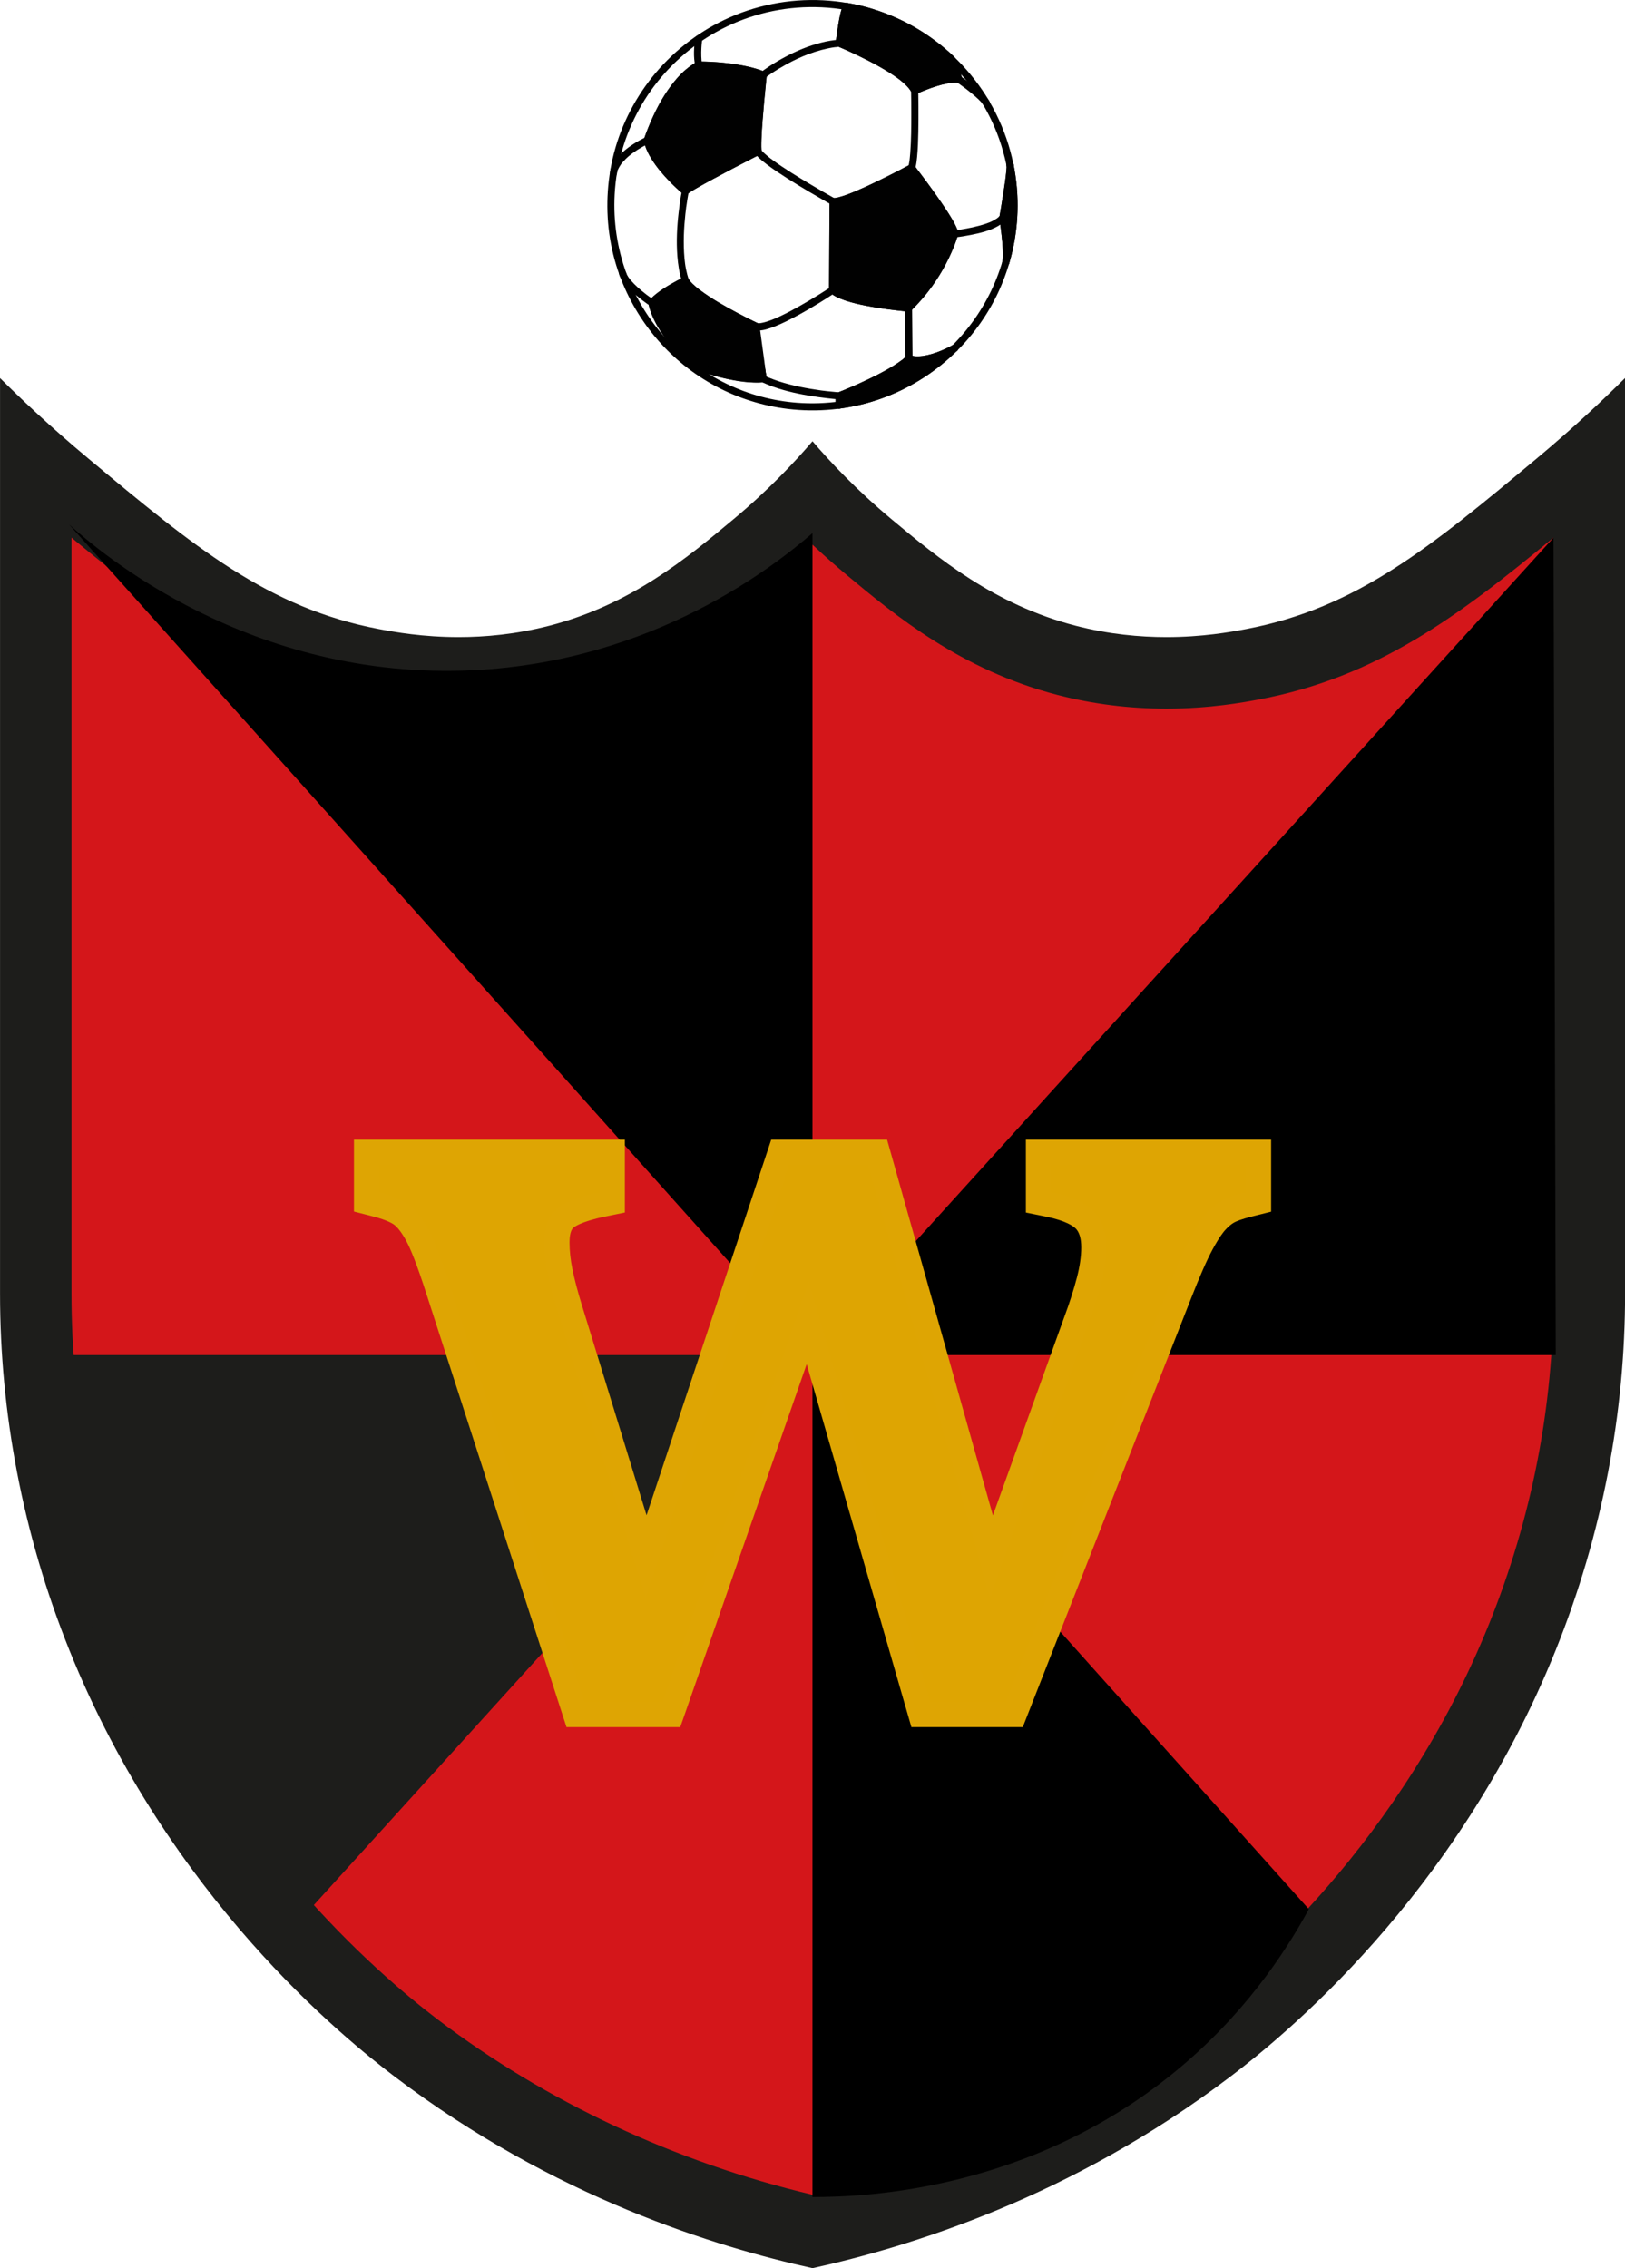 <?xml version="1.0" encoding="UTF-8"?>
<svg id="Capa_1" data-name="Capa 1" xmlns="http://www.w3.org/2000/svg" viewBox="0 0 454.21 633.8">
  <defs>
    <style>
      .cls-1 {
        fill: #dea503;
      }

      .cls-1, .cls-2, .cls-3, .cls-4, .cls-5, .cls-6 {
        stroke-width: 0px;
      }

      .cls-2, .cls-7 {
        fill: #000;
      }

      .cls-7, .cls-8 {
        stroke: #000;
        stroke-miterlimit: 10;
        stroke-width: 0px;
      }

      .cls-3 {
        fill: #dea502;
      }

      .cls-4 {
        fill: #010101;
      }

      .cls-8, .cls-5 {
        fill: #1d1d1b;
      }

      .cls-6 {
        fill: #d4161a;
      }
    </style>
  </defs>
  <g>
    <path class="cls-6" d="M227.07,623.34l-.31.09c-40.37-9.28-78.5-26.95-110.44-51.19-17.92-13.59-62.31-51.98-87.6-114.76-12.42-30.82-18.71-63.11-18.71-95.96v-232.83c2.78,2.45,5.59,4.87,8.43,7.23,30.2,25.17,52.02,43.35,85.76,49.7,3.82.72,12.76,2.39,23.99,2.39,9.48,0,18.83-1.17,27.78-3.48,25.03-6.46,41.73-20.36,55.15-31.53l.16-.13c5.54-4.61,10.84-9.54,15.83-14.72,4.99,5.18,10.29,10.11,15.83,14.72l.17.14c13.42,11.17,30.12,25.07,55.15,31.53,8.95,2.31,18.3,3.48,27.78,3.48,11.24,0,20.17-1.67,23.98-2.39,33.75-6.35,55.57-24.53,85.77-49.7,2.84-2.36,5.65-4.78,8.43-7.23v232.83c0,32.85-6.29,65.14-18.71,95.96-25.29,62.78-69.69,101.17-87.6,114.76-31.95,24.25-70.1,41.92-110.48,51.2l-.35-.1Z"/>
    <path class="cls-5" d="M434.21,150.23v211.3c0,31.57-6.05,62.6-17.99,92.22-24.36,60.47-67.12,97.44-84.37,110.53-30.29,22.99-66.38,39.86-104.63,48.94l-.12-.03-.12.03c-38.25-9.08-74.34-25.95-104.63-48.94-17.25-13.09-60.01-50.06-84.37-110.53-11.94-29.63-17.99-60.66-17.99-92.22v-211.3c26.58,21.98,49.3,39,82.36,45.22,4.09.77,13.66,2.56,25.83,2.56,10.33,0,20.51-1.28,30.28-3.79,27.21-7.02,45.61-22.34,59.05-33.53l.17-.14c3.22-2.68,6.37-5.47,9.43-8.35,3.06,2.88,6.2,5.66,9.43,8.35l.16.14c13.44,11.19,31.84,26.51,59.05,33.53,9.77,2.52,19.95,3.79,30.28,3.79,12.17,0,21.74-1.79,25.84-2.56,33.04-6.22,55.76-23.24,82.34-45.22M454.21,105.64c-5.47,5.44-13.9,13.49-24.83,22.6-29.33,24.44-50.03,41.69-81.21,47.56-4.3.81-12.14,2.22-22.14,2.22-7.43,0-16.04-.78-25.29-3.16-22.95-5.92-38.61-19.01-51.41-29.67-10.07-8.39-17.43-16.3-22.21-21.88h0s-.01-.01-.01-.01h-.01c-4.79,5.59-12.14,13.51-22.21,21.89-12.8,10.66-28.46,23.75-51.41,29.67-9.24,2.38-17.86,3.16-25.29,3.16-10,0-17.84-1.41-22.14-2.22-31.18-5.87-51.88-23.11-81.21-47.56-10.93-9.11-19.36-17.16-24.83-22.6v255.88c0,33.09,6.27,67.03,19.44,99.7,27.8,69.02,76.97,108.48,90.83,118.99,44.81,34.01,90.15,47.66,116.83,53.55h0s0,0,.01,0c0,0,0,0,.01,0h0c26.67-5.9,72.02-19.55,116.83-53.56,13.86-10.51,63.03-49.98,90.83-118.99,13.16-32.67,19.44-66.6,19.44-99.7V105.64h0Z"/>
  </g>
  <g id="Soccer_Ball" data-name="Soccer Ball">
    <g>
      <path class="cls-4" d="M282.31,46.09c.74,3.64,1.12,7.4,1.12,11.26,0,5.54-.8,10.89-2.29,15.94.67-2.58-.84-12.55-.84-12.55,0,0,2.29-12.96,2-14.65h0Z"/>
      <path class="cls-4" d="M281.36,46.35c1.38,6.87,1.46,14.13.19,21.01-.35,1.91-.8,3.8-1.35,5.67.63.18,1.27.35,1.91.53.2-.79.21-1.65.21-2.47,0-1.06-.07-2.13-.17-3.18-.17-2.06-.42-4.11-.7-6.15-.06-.43-.12-.86-.18-1.28v.53c.27-1.51.52-3.03.76-4.54.43-2.63.84-5.26,1.13-7.9.1-.89.24-1.83.1-2.73-.09-.53-.74-.82-1.21-.69-.55.15-.77.68-.69,1.21,0,.02-.03-.33-.02-.13,0,.06,0,.11,0,.17,0,.13,0,.27,0,.4-.02.36-.04.72-.08,1.08-.04.47-.1.94-.15,1.42l-.1.77c-.01.06-.02.13-.03.19l-.02.13s.03-.21.02-.1c-.02.14-.04.28-.06.43-.31,2.27-.68,4.55-1.05,6.81-.13.77-.26,1.54-.39,2.31-.07.41-.17.8-.11,1.22.03.2.06.39.09.59.02.17.05.33.07.49.02.1.03.2.04.3.02.17-.03-.24-.01-.06.01.06.02.12.03.18.15,1.12.28,2.24.4,3.36.24,2.25.51,4.58.28,6.84-.02.17.04-.25.01-.09-.01.05-.02.1-.02.14-.02.08-.03.16-.05.23-.13.5.17,1.1.69,1.21.53.12,1.06-.16,1.21-.69,2.04-6.96,2.75-14.32,2.07-21.54-.2-2.08-.5-4.14-.91-6.18-.11-.52-.73-.83-1.21-.69-.55.16-.8.7-.7,1.23h0Z"/>
      <path class="cls-4" d="M254.08,100.16s3.63,1.99,12.75-2.87c-8.52,8.48-19.75,14.25-32.26,15.91v-2.63s14.77-5.73,19.51-10.41Z"/>
      <path class="cls-4" d="M253.58,101.01c.68.37,1.51.47,2.26.52,2.02.14,4.1-.34,6-.97,1.9-.63,3.72-1.47,5.49-2.41-.4-.52-.8-1.03-1.2-1.56-3.33,3.31-6.87,6.06-10.91,8.45-4.1,2.42-8.27,4.22-12.84,5.53-1.28.37-2.57.69-3.88.96-.68.14-1.35.27-2.03.39-.32.05-.64.11-.97.16l-.54.08c-.07.01-.14.02-.22.03-.03,0-.31.04-.17.03l.99.99v-2.63c-.24.32-.48.63-.72.95,1.86-.72,3.7-1.51,5.52-2.32,3.39-1.51,6.76-3.12,9.93-5.04,1.58-.96,3.17-2.01,4.5-3.31.38-.37.37-1.02,0-1.4-.38-.38-1.02-.37-1.4,0-.25.25-.51.48-.78.71-.13.11-.26.21-.39.32-.07.06-.23.18-.06.04-.09.07-.18.13-.27.2-.67.5-1.37.96-2.08,1.41-1.59.99-3.23,1.89-4.9,2.73-1.64.83-3.3,1.62-4.98,2.37-.72.32-1.45.64-2.18.96-.16.07-.31.14-.47.2-.08.03-.16.07-.24.1-.04.02-.07.03-.11.04-.16.07.17-.07.05-.02-.28.12-.55.23-.83.35-.62.26-1.24.51-1.86.75-.41.16-.72.48-.72.95v2.63c0,.48.46,1.06.99.99,4.91-.66,9.71-1.9,14.28-3.79,4.45-1.84,8.66-4.2,12.52-7.1,2.17-1.63,4.24-3.4,6.17-5.32.81-.8-.22-2.07-1.2-1.56-2.55,1.35-5.13,2.49-8.04,2.98l-.32.05c-.11.02-.2.09.02,0-.04.02-.11.01-.15.02-.21.03-.43.05-.65.06-.37.03-.74.03-1.1.02-.14,0-.29-.02-.44-.03-.06,0-.12-.01-.18-.02-.27-.03.23.04.03,0-.21-.04-.41-.07-.61-.12-.14-.04-.27-.09-.4-.13-.14-.05.31.14.12.05l-.03-.02c-.47-.26-1.08-.12-1.35.36-.25.44-.1,1.09.37,1.35h0Z"/>
      <path class="cls-4" d="M254.82,46.89s12.11,15.69,12.02,18.46c0,0-3.13,11.47-12.89,20.7,0,0-17.4-1.45-21.23-5.01l.13-24.73c3.69.45,21.96-9.42,21.96-9.42h0Z"/>
      <path class="cls-4" d="M253.97,47.39c1.11,1.44,2.19,2.89,3.27,4.35,2.05,2.78,4.06,5.59,5.93,8.49.77,1.19,1.52,2.4,2.15,3.66.06.12.12.24.18.36.03.05.05.11.07.17.07.15.06.17,0-.01.07.2.16.39.22.6.02.08.04.15.06.23,0,.04.01.07.02.11.04.15-.02-.32-.02-.12,0,.28.1-.29.02-.09-.25.7-.45,1.41-.71,2.11-.12.31-.23.62-.36.92l-.21.51c-.04.09-.07.17-.11.25-.01.02-.09.21-.02.05.06-.15-.03.05-.04.09-.36.84-.74,1.67-1.15,2.49-1.01,2.05-2.15,4.03-3.42,5.93-1.53,2.29-3.12,4.29-5.05,6.31-.51.53-1.03,1.05-1.56,1.55.23-.1.47-.19.7-.29-.59-.05-1.17-.11-1.76-.17-.64-.07-1.27-.14-1.91-.21-.38-.05-.76-.09-1.14-.14l-.59-.08c-.06,0-.19-.02.07.01-.05,0-.11-.02-.16-.02-.12-.02-.24-.03-.36-.05-3.66-.51-7.37-1.11-10.9-2.24-.44-.14-.87-.29-1.29-.45-.09-.04-.18-.07-.27-.11-.07-.03-.45-.15-.13-.05-.19-.06-.37-.17-.55-.25-.32-.15-.63-.32-.94-.51-.14-.09-.27-.18-.4-.28s.08.01.09.06c0-.01-.09-.07-.1-.08-.06-.05-.12-.1-.18-.15.1.23.19.47.29.7,0-.82.01-1.64.01-2.46l.03-5.91c.01-2.38.03-4.75.04-7.12l.03-6.18c0-1,.07-2.01.02-3v-.04l-.99.99c.57.06,1.17-.06,1.73-.18.71-.15,1.42-.38,2.11-.62,1.93-.67,3.8-1.48,5.66-2.31,3.61-1.62,7.16-3.4,10.67-5.23.77-.4,1.54-.8,2.3-1.21.47-.26.62-.91.36-1.35-.28-.47-.88-.61-1.35-.36-2.1,1.13-4.22,2.23-6.36,3.29-1.91.95-3.84,1.89-5.77,2.78-.96.44-1.93.87-2.9,1.28.28-.12-.07.03-.13.05-.12.05-.24.1-.36.15-.23.1-.47.19-.71.29-.43.17-.86.34-1.29.5-.8.29-1.62.57-2.46.78-.17.04-.34.08-.52.11-.07.02-.14.03-.22.04-.04,0-.07.01-.11.02-.22.04.25-.02.1-.01-.25.02-.48.04-.74.02-.53-.06-.99.5-.99.99l-.03,5.62c-.02,3.66-.04,7.32-.06,10.98-.02,2.57-.03,5.15-.04,7.72,0,.22-.03.46.03.67.13.47.67.8,1.04,1.05.29.2.6.37.91.53,1.67.85,3.5,1.38,5.32,1.84,3.88.97,7.87,1.54,11.84,2,.98.11,1.97.23,2.95.3.18.01.32,0,.51-.07.4-.17.76-.62,1.07-.94.3-.3.6-.6.88-.91,1.1-1.16,2.14-2.37,3.12-3.63,3.04-3.93,5.51-8.27,7.34-12.89.37-.94.72-1.89,1-2.85.26-.89-.28-1.92-.65-2.7-.7-1.44-1.57-2.8-2.43-4.14-1.08-1.66-2.2-3.28-3.35-4.89-1.74-2.44-3.53-4.86-5.35-7.24-.1-.13-.2-.26-.29-.38-.32-.42-.85-.65-1.35-.36-.44.25-.7.93-.37,1.35h0Z"/>
      <path class="cls-4" d="M213.34,105.82h0c-7.65.67-18.59-3.42-18.59-3.42-11.73-10.15-12.53-17.8-12.53-17.8,2.64-3.07,9.36-6.23,9.36-6.23,2.64,4.71,19.78,12.82,19.78,12.82-.13,2.6,1.91,14.28,1.98,14.63h0Z"/>
      <path class="cls-4" d="M212.39,106.08c.32-.41.63-.83.95-1.25-1.57.13-3.15.07-4.71-.09-.21-.02-.41-.04-.62-.07-.1-.01-.19-.02-.28-.03l-.14-.02s-.21-.03-.11-.02c.11.02-.05,0-.06-.01-.05,0-.1-.01-.14-.02-.11-.02-.22-.03-.33-.05-.2-.03-.41-.06-.61-.1-.8-.13-1.61-.29-2.41-.46-2.53-.54-5.03-1.23-7.48-2.05-.48-.16-.96-.32-1.44-.5.14.09.29.17.44.26-2-1.74-3.91-3.58-5.66-5.58-.38-.43-.75-.86-1.1-1.31-.15-.19-.31-.38-.46-.58-.04-.05-.23-.3-.12-.15-.09-.12-.18-.23-.27-.35-.55-.74-1.08-1.49-1.57-2.26-.77-1.2-1.46-2.46-2.05-3.76-.03-.06-.05-.12-.08-.18-.11-.25.05.12,0-.01-.05-.12-.1-.24-.15-.36-.09-.23-.18-.45-.26-.69-.12-.35-.24-.71-.34-1.08-.07-.26-.13-.51-.18-.77-.01-.07-.02-.14-.04-.21-.03-.15.04.35.03.19-.1.23-.19.47-.29.7.58-.67,1.24-1.25,1.93-1.78-.16.12.11-.08.14-.11.1-.07.19-.14.28-.21.19-.14.38-.28.58-.41.4-.28.81-.54,1.22-.8,1.34-.85,2.74-1.62,4.15-2.34.28-.14.56-.29.85-.42-.45-.12-.9-.23-1.35-.36.74,1.3,1.95,2.33,3.11,3.25,1.59,1.26,3.29,2.39,5.01,3.45,3.2,1.97,6.51,3.74,9.86,5.42.71.36,1.43.71,2.15,1.05-.17-.28-.32-.57-.49-.85-.04.8.06,1.62.14,2.42.13,1.25.3,2.5.48,3.75.34,2.35.71,4.7,1.11,7.05.1.58.19,1.13.29,1.68.09.53.74.82,1.21.69.55-.15.78-.69.69-1.21-.26-1.45-.5-2.9-.73-4.35-.2-1.26-.4-2.52-.58-3.78-.05-.31-.09-.63-.13-.95-.02-.14-.04-.29-.06-.43-.02-.11-.03-.26,0-.06-.01-.08-.02-.17-.03-.25-.07-.59-.15-1.17-.22-1.76-.1-.92-.22-1.86-.18-2.79.02-.32-.19-.71-.49-.85-2-.95-3.97-1.96-5.92-3-3.54-1.89-7.09-3.88-10.3-6.3-.1-.07-.19-.14-.28-.21-.11-.09.19.15.02.02-.05-.04-.1-.08-.15-.12-.19-.15-.38-.31-.57-.46-.34-.28-.67-.58-.99-.88-.28-.27-.55-.55-.79-.85-.03-.03-.05-.06-.07-.09-.13-.16-.03.03.03.04-.04,0-.13-.18-.15-.21-.09-.13-.18-.26-.25-.4-.28-.5-.87-.58-1.35-.36-1.1.52-2.18,1.1-3.23,1.7-1.97,1.12-3.94,2.36-5.59,3.92-.41.39-1,.87-1.02,1.46,0,.11.03.23.05.34.03.19.06.37.11.55.2.87.5,1.72.85,2.55,1.54,3.71,3.93,7.01,6.6,9.98.97,1.09,2,2.13,3.06,3.13.59.56,1.19,1.11,1.81,1.65.27.24.53.46.87.59,1.07.39,2.16.74,3.25,1.07,2.09.63,4.21,1.18,6.35,1.6,2.46.48,4.97.84,7.48.83.56,0,1.12-.03,1.68-.07.69-.06,1.07-.58.95-1.25h0c-.09-.53-.74-.83-1.21-.7-.57.15-.79.68-.7,1.21h0Z"/>
      <path class="cls-4" d="M213.34,20.91s-1.98,18.33-1.45,21.36c0,0-19.52,9.96-20.3,11.14,0,0-9.28-7.58-10.64-14.24,0,0,5.1-16.16,14.34-21.03,0,0,10.8-.13,18.05,2.77Z"/>
      <path class="cls-4" d="M212.35,20.91c-.23,2.14-.44,4.28-.64,6.41-.35,3.7-.68,7.41-.84,11.13-.06,1.34-.15,2.74.07,4.07.15-.37.3-.75.45-1.12-2.24,1.15-4.48,2.31-6.72,3.47-3.64,1.9-7.28,3.8-10.83,5.86-.64.37-1.29.75-1.92,1.16-.44.28-.89.58-1.19,1.01.52-.07,1.03-.13,1.56-.2-1.11-.91-2.15-1.9-3.16-2.9-1-.99-1.95-2.02-2.86-3.09-.24-.29-.47-.58-.7-.86-.06-.08-.12-.16-.19-.24.1.13-.02-.03-.06-.07-.12-.16-.25-.32-.36-.48-.45-.62-.88-1.25-1.27-1.9-.43-.7-.8-1.43-1.14-2.18,0-.02-.06-.14-.02-.03.05.11-.02-.05-.03-.07-.04-.1-.08-.2-.12-.3-.06-.17-.13-.35-.18-.52-.12-.37-.22-.76-.3-1.14v.53c.17-.54.37-1.08.56-1.61.23-.61.46-1.21.71-1.82.06-.17.13-.32.2-.49.02-.05.04-.11.07-.16,0,.02-.1.23-.03.07.05-.11.1-.22.14-.33.17-.39.35-.79.52-1.18.83-1.81,1.74-3.59,2.75-5.31.55-.93,1.13-1.85,1.76-2.74.14-.21.29-.42.44-.62.08-.11.16-.21.24-.32l.14-.19s.18-.24.04-.05c.34-.43.68-.86,1.04-1.27.79-.91,1.64-1.77,2.55-2.55.11-.09.21-.18.32-.27.06-.05.12-.1.18-.14.04-.03.23-.18.04-.03.23-.18.46-.35.7-.51.48-.33.98-.63,1.5-.91-.17.04-.33.09-.5.13,1.35-.02,2.7.04,4.04.13,1.39.09,2.78.2,4.15.37.18.02.37.04.55.07.09.01.19.02.28.04-.22-.03.09.01.11.02.38.05.76.11,1.13.17.8.13,1.59.27,2.39.44,1.75.37,3.48.85,5.14,1.51.48.19,1.11-.21,1.21-.69.13-.57-.18-1.01-.69-1.21-2.8-1.11-5.78-1.72-8.75-2.13-2.5-.35-5.02-.56-7.54-.64-.61-.02-1.21-.03-1.82-.03-.81,0-1.59.62-2.24,1.07-2.13,1.47-3.89,3.36-5.46,5.4-2.78,3.63-4.87,7.76-6.58,11.98-.42,1.02-.81,2.06-1.16,3.11-.21.65.06,1.36.28,1.98.43,1.28,1.04,2.49,1.75,3.64,1.41,2.29,3.17,4.36,5.04,6.28,1.13,1.17,2.32,2.3,3.57,3.35.06.05.12.11.19.15.52.42,1.17.36,1.56-.2-.06.1-.21.22-.05.09.1-.08.33-.22-.01,0,.17-.11.33-.24.5-.35.52-.34,1.05-.66,1.59-.97,1.61-.94,3.25-1.84,4.9-2.73,3.52-1.9,7.07-3.76,10.63-5.59l2.4-1.23c.42-.21.53-.7.45-1.12-.05-.29.02.27,0,0-.01-.11-.02-.22-.03-.33-.02-.25-.02-.49-.03-.74-.01-.67.01-1.33.03-2,.06-1.76.19-3.53.32-5.29.27-3.49.59-6.98.95-10.46.08-.76.15-1.52.24-2.29.05-.52-.5-1.01-.99-.99-.58.03-.92.44-.99.99h0Z"/>
      <path class="cls-4" d="M267.93,22.1c-4.61-.39-12.26,3.3-12.26,3.3-2.77-5.8-21.13-13.32-21.13-13.32,0,0,1-9.21,2.16-10.27,11.18,1.92,21.24,7.14,29.13,14.61.97.9,2.1,5.68,2.1,5.68Z"/>
      <path class="cls-4" d="M267.93,21.11c-2.15-.18-4.36.36-6.4.97-1.83.55-3.61,1.24-5.35,2-.34.15-.68.3-1.01.46.45.12.9.23,1.35.36-.72-1.49-2.03-2.69-3.29-3.72-1.69-1.37-3.51-2.55-5.38-3.65-3.39-1.99-6.93-3.72-10.52-5.32-.84-.37-1.67-.74-2.52-1.09.24.32.48.63.72.95.03-.3.07-.61.11-.91.04-.32.08-.64.12-.96.01-.1.03-.19.04-.28.03-.21-.03.25,0,.03,0-.04.01-.08.02-.12l.1-.69c.26-1.78.53-3.57,1-5.31.1-.37.22-.73.35-1.09.03-.08.08-.09-.05.12.02-.04.04-.09.05-.12.03-.06.06-.11.09-.17.02-.04.09-.11.1-.15-.04.17-.18.2-.04.07-.32.09-.64.17-.96.26,2.15.37,4.28.86,6.37,1.48,1.03.3,2.04.63,3.05,1,.51.18,1.02.37,1.52.57.23.09.47.19.7.28.13.05.27.11.4.17q.11.04.26.11c3.9,1.67,7.62,3.79,11.05,6.29.96.7,1.72,1.29,2.65,2.07.93.77,1.83,1.57,2.7,2.4v-1.4c-.37.37-.39,1.03,0,1.4.04.04.07.08.11.11.11.1-.13-.2-.05-.06.06.1.13.2.19.3.06.12.13.24.19.36.03.06.05.12.08.17.02.04.04.08.05.12-.06-.13-.06-.15-.02-.05.24.61.45,1.23.64,1.85.25.8.47,1.61.67,2.43.12.52.71.83,1.21.69.53-.14.81-.69.69-1.21-.2-.86-.44-1.73-.71-2.57-.22-.7-.46-1.4-.75-2.08-.22-.52-.48-1.07-.89-1.46v1.4c.37-.37.39-1.03,0-1.4-2.69-2.54-5.62-4.83-8.75-6.82-3.15-2-6.5-3.69-9.99-5.04-3.49-1.36-7.15-2.44-10.84-3.01-1.26-.19-1.67,1.4-1.93,2.33-.3,1.08-.51,2.18-.69,3.28-.2,1.18-.37,2.37-.53,3.55-.09.66-.19,1.31-.24,1.97,0,.03,0,.07-.01.1-.05.46.35.8.72.95.04.02.09.04.13.05.05.02.1.04.15.06.03.01.06.03.09.04.16.07-.3-.13-.09-.04.46.19.91.39,1.36.59,1.5.66,2.99,1.35,4.47,2.07,3.8,1.85,7.62,3.85,10.99,6.42.04.03.09.07.13.1-.23-.18.02.01.06.05.1.08.2.16.3.25.2.16.39.32.58.48.36.31.71.64,1.04.99.15.17.31.33.46.5.07.08.13.16.2.24.02.03.13.16.02.02-.12-.15.02.03.04.06.23.31.43.63.6.97.25.51.91.57,1.35.36.26-.12.52-.24.78-.36.13-.06.26-.12.39-.17.07-.03.15-.06.22-.1.03-.02.07-.03.1-.04.18-.08-.2.08-.02.01.39-.16.78-.32,1.17-.47,1.94-.76,3.94-1.42,5.98-1.81.28-.05.55-.1.84-.14.19-.03.02,0-.02,0,.08-.01.17-.02.25-.03.15-.02.29-.03.44-.04.54-.04,1.09-.05,1.63-.01.52.04,1.01-.48.99-.99-.03-.58-.44-.95-1-1h0Z"/>
      <path class="cls-4" d="M274.78,29.21c2.43,4.14,4.29,8.44,5.59,13.06.38,1.34.7,2.68.98,4.04.11.52.72.83,1.21.69.54-.15.8-.69.69-1.21-.99-4.84-2.62-9.53-4.81-13.95-.61-1.23-1.27-2.44-1.97-3.62-.27-.46-.89-.62-1.35-.36-.46.27-.62.89-.35,1.35Z"/>
      <path class="cls-4" d="M172.51,47.98c1.42-8.19,4.66-15.97,9.47-22.75,4.77-6.7,11.05-12.3,18.23-16.3,7.93-4.42,16.9-6.8,25.96-6.94,9.33-.15,18.64,2.06,26.88,6.45,7.93,4.22,14.81,10.38,19.86,17.82.66.96,1.27,1.95,1.87,2.95.65,1.09,2.36.1,1.71-1-4.81-8.1-11.59-14.99-19.64-19.89C248.76,3.39,239.49.57,230.04.08c-9.52-.49-19.1,1.42-27.7,5.53-7.77,3.71-14.7,9.23-20.07,15.96-5.3,6.66-9.12,14.45-11.04,22.75-.24,1.04-.45,2.08-.63,3.13-.09.53.14,1.07.69,1.21.47.13,1.12-.16,1.21-.69Z"/>
      <path class="cls-4" d="M175.1,76.44c-2.58-7.1-3.7-14.53-3.3-22.06.11-2.17.35-4.28.71-6.4.09-.51-.13-1.09-.69-1.21-.48-.11-1.12.14-1.21.69-1.34,7.81-1.1,15.86.78,23.56.49,2.02,1.1,4.01,1.81,5.96.18.5.67.84,1.21.69.48-.14.88-.72.69-1.23Z"/>
      <path class="cls-4" d="M266.13,96.59c-5.47,5.43-12.05,9.73-19.26,12.47-7.65,2.91-15.88,4.09-24.04,3.48-6.82-.51-13.56-2.31-19.71-5.28-6.04-2.91-11.52-6.91-16.14-11.76s-8.37-10.56-10.97-16.74c-.32-.76-.62-1.53-.91-2.31-.19-.5-.67-.84-1.21-.69-.48.13-.87.71-.69,1.21,2.43,6.6,6.04,12.72,10.65,18.03,4.52,5.2,10.01,9.59,16.08,12.85,6.3,3.39,13.18,5.54,20.27,6.41,8.23,1,16.69.2,24.58-2.37,7.61-2.47,14.65-6.55,20.61-11.89.73-.66,1.44-1.33,2.14-2.02.91-.89-.49-2.29-1.4-1.39Z"/>
      <path class="cls-4" d="M281.36,46.35c1.51,7.48,1.45,15.35-.17,22.8-1.48,6.78-4.14,13.06-7.98,18.83-2.07,3.12-4.39,5.93-7.07,8.61-.38.38-.38,1.02,0,1.4s1.02.38,1.4,0c4.9-4.88,8.93-10.65,11.78-16.95,3.1-6.86,4.84-14.28,5.09-21.81.15-4.5-.24-9.01-1.13-13.42-.11-.52-.73-.83-1.21-.69-.55.15-.8.69-.7,1.22h0Z"/>
      <path class="cls-4" d="M194.33,10.55c-.37,2.56-.56,5.31,0,7.86.09.42.54.73.95.72,1.35-.02,2.7.04,4.04.13,1.39.09,2.78.2,4.15.37.18.02.37.04.55.07.09.01.19.02.28.04-.22-.03.09.01.11.02.38.05.76.11,1.13.17.8.13,1.59.27,2.39.44,1.75.37,3.48.85,5.14,1.51-.24-.32-.48-.63-.72-.95-.23,2.14-.44,4.28-.64,6.41-.35,3.7-.68,7.41-.84,11.13-.06,1.34-.15,2.74.07,4.07.15-.37.3-.75.45-1.12-2.24,1.15-4.48,2.31-6.72,3.47-3.64,1.9-7.28,3.8-10.83,5.86-.64.37-1.29.75-1.92,1.16-.44.28-.89.58-1.19,1.01.52-.07,1.03-.13,1.56-.2-1.11-.91-2.15-1.9-3.16-2.9-1-.99-1.95-2.02-2.86-3.09-.24-.29-.47-.58-.7-.86-.06-.08-.12-.16-.19-.24.1.13-.02-.03-.06-.07-.12-.16-.25-.32-.36-.48-.45-.62-.88-1.25-1.27-1.9-.43-.7-.8-1.43-1.14-2.18,0-.02-.06-.14-.02-.03.05.11-.02-.05-.03-.07-.04-.1-.08-.2-.12-.3-.06-.17-.13-.35-.18-.52-.12-.37-.22-.76-.3-1.14v.53c.17-.54.37-1.08.56-1.61.23-.61.46-1.21.71-1.82.06-.17.13-.32.2-.49.02-.05.04-.11.07-.16,0,.02-.1.23-.03.07.05-.11.1-.22.14-.33.17-.39.35-.79.52-1.18.83-1.81,1.74-3.59,2.75-5.31.55-.93,1.13-1.85,1.76-2.74.14-.21.29-.42.44-.62.08-.11.16-.21.24-.32l.14-.19s.18-.24.04-.05c.34-.43.68-.86,1.04-1.27.79-.91,1.64-1.77,2.55-2.55.11-.09.21-.18.32-.27.06-.05.12-.1.18-.14.04-.03.23-.18.04-.03.23-.18.46-.35.7-.51.48-.33.98-.63,1.5-.91.47-.25.62-.91.36-1.35-.28-.48-.88-.61-1.35-.36-3.27,1.74-5.82,4.6-7.91,7.59-1.94,2.76-3.53,5.78-4.88,8.88-.5,1.15-.97,2.3-1.41,3.47-.2.53-.42,1.07-.56,1.61-.16.58.15,1.33.34,1.87.32.94.74,1.85,1.23,2.72.98,1.76,2.21,3.39,3.52,4.92,1.73,2.03,3.64,3.94,5.69,5.66.03.03.07.06.1.09.52.42,1.17.36,1.56-.2-.06.1-.21.22-.05.09.1-.08.33-.22-.01,0,.17-.11.33-.24.5-.35.52-.34,1.05-.66,1.59-.97,1.61-.94,3.25-1.84,4.9-2.73,3.52-1.9,7.07-3.76,10.63-5.59l2.4-1.23c.42-.21.53-.7.45-1.12-.05-.29.02.27,0,0-.01-.11-.02-.22-.03-.33-.02-.25-.02-.49-.03-.74-.01-.67.01-1.33.03-2,.06-1.76.19-3.53.32-5.29.27-3.49.59-6.98.95-10.46.08-.76.15-1.52.24-2.29.05-.46-.35-.8-.72-.95-3.03-1.2-6.26-1.81-9.48-2.23-2.47-.32-4.95-.51-7.43-.56-.47-.01-.94-.02-1.41-.02.32.24.63.48.95.72-.04-.19-.08-.38-.11-.57,0-.03-.04-.3-.03-.19.01.1-.02-.21-.03-.24-.04-.38-.06-.77-.07-1.15-.03-.78-.01-1.56.03-2.33.03-.61.09-1.21.15-1.81l.06-.53c.03-.26-.04.29,0,.03.07-.51-.13-1.09-.69-1.21-.47-.11-1.15.14-1.23.69h0Z"/>
      <path class="cls-4" d="M172.43,48.41s0-.1.01-.15c-.01.26.02-.06.04-.17.03-.11.05-.21.09-.31.03-.09.05-.17.09-.25.02-.05.04-.1.06-.15.09-.22-.05.12-.02.05.24-.5.5-.98.82-1.44.04-.06.08-.12.12-.17s.22-.33.05-.06c.1-.15.23-.3.36-.44.28-.32.57-.63.87-.93.35-.34.7-.66,1.08-.96.11-.09.22-.18.33-.27.05-.04.09-.07.14-.11-.14.11.01-.01.05-.04.24-.18.48-.35.72-.52,1.34-.93,2.76-1.74,4.23-2.46.48-.24.61-.92.36-1.35-.29-.49-.87-.59-1.35-.36-2.42,1.2-4.78,2.63-6.75,4.49-1.07,1.01-2.07,2.19-2.67,3.53-.29.64-.56,1.35-.56,2.06,0,.52.45,1.01.99.99.52-.04.97-.45.97-1h0Z"/>
      <path class="cls-4" d="M190.63,53.15c-.41,1.99-.68,4.02-.92,6.04-.48,4.09-.7,8.24-.38,12.35.19,2.39.54,4.8,1.3,7.09.15-.37.3-.75.45-1.12-2.51,1.18-4.98,2.58-7.19,4.26-.85.64-1.67,1.32-2.38,2.13.4-.05.8-.1,1.2-.15-.23-.15-.46-.31-.69-.47-.25-.18-.49-.35-.74-.53-.14-.11-.28-.21-.43-.31-.08-.06-.16-.12-.24-.18-.04-.03-.07-.05-.11-.09-.06-.05.15.12-.02-.02-1.49-1.16-2.94-2.4-4.17-3.84-.09-.1-.17-.2-.25-.3-.04-.05-.08-.1-.12-.15.08.1.06.08,0-.01-.14-.2-.28-.39-.42-.6-.12-.19-.24-.39-.34-.59-.05-.1-.09-.2-.14-.29-.05-.1.08.09.03.08-.03,0-.09-.25-.1-.27-.17-.51-.68-.84-1.21-.69-.5.13-.86.71-.69,1.21.63,1.87,2.1,3.4,3.51,4.72,1.32,1.23,2.74,2.34,4.2,3.39.3.22.61.43.92.64.34.22.93.16,1.2-.15.58-.67,1.24-1.25,1.93-1.78-.16.12.11-.08.14-.11.1-.07.19-.14.28-.21.19-.14.38-.28.58-.41.4-.28.81-.54,1.22-.8,1.34-.85,2.74-1.62,4.15-2.34.28-.14.56-.29.85-.42.37-.18.58-.73.45-1.12-.31-.96-.56-1.94-.76-2.93-.1-.52-.19-1.03-.26-1.56,0-.03-.03-.22-.01-.1.02.12-.01-.07-.01-.1-.02-.14-.03-.27-.05-.41-.03-.28-.06-.55-.09-.83-.2-2.14-.23-4.29-.17-6.44.06-1.97.21-3.93.42-5.89.05-.43.1-.86.15-1.28.03-.2.05-.39.07-.59.01-.07,0-.21.04-.27,0,.01-.03.25-.01.07.01-.06.02-.13.03-.19.09-.64.19-1.29.29-1.93.11-.67.22-1.33.36-1.99.1-.51-.14-1.09-.69-1.21-.49-.11-1.1.15-1.21.69h0Z"/>
      <path class="cls-4" d="M181.24,84.6c.1.94.39,1.86.72,2.74.92,2.46,2.25,4.75,3.79,6.88,1.18,1.62,2.47,3.17,3.85,4.63.8.85,1.63,1.68,2.48,2.48.46.43.92.85,1.39,1.27.32.29.64.62,1.05.78,1.99.77,4.09,1.35,6.15,1.89,3.69.95,7.53,1.7,11.35,1.64.44-.01.88-.03,1.32-.07.69-.06,1.07-.58.95-1.25-.24-1.44-.49-2.88-.72-4.33-.2-1.26-.4-2.51-.58-3.78-.05-.31-.09-.63-.13-.95-.02-.15-.04-.31-.06-.47,0-.04-.04-.27-.02-.12.02.14-.02-.11-.02-.15-.08-.59-.15-1.18-.22-1.76-.1-.93-.23-1.89-.19-2.82.02-.32-.19-.71-.49-.85-2-.95-3.97-1.96-5.92-3-3.54-1.89-7.09-3.88-10.3-6.3-.1-.07-.19-.14-.28-.21-.11-.09.19.15.02.02-.05-.04-.1-.08-.15-.12-.19-.15-.38-.31-.57-.46-.34-.28-.67-.58-.99-.88-.28-.27-.55-.55-.79-.85-.03-.03-.05-.06-.07-.09-.13-.16-.03.03.03.04-.04,0-.13-.18-.15-.21-.09-.13-.18-.26-.25-.4-.26-.46-.89-.62-1.35-.36-.47.27-.62.88-.36,1.35.74,1.3,1.95,2.33,3.11,3.25,1.59,1.26,3.29,2.39,5.01,3.45,3.2,1.97,6.51,3.74,9.86,5.42.71.36,1.43.71,2.15,1.05-.17-.28-.32-.57-.49-.85-.04.8.06,1.62.14,2.42.13,1.27.3,2.53.48,3.79.34,2.35.71,4.7,1.1,7.04.09.55.19,1.1.28,1.65.32-.42.63-.84.95-1.25-1.57.13-3.15.07-4.71-.09-.21-.02-.41-.04-.62-.07-.1-.01-.19-.02-.28-.03l-.14-.02s-.21-.03-.11-.02c.11.02-.05,0-.06-.01-.05,0-.1-.01-.14-.02-.11-.02-.22-.03-.33-.05-.2-.03-.41-.06-.61-.1-.8-.13-1.61-.29-2.41-.46-2.53-.54-5.03-1.23-7.48-2.05-.48-.16-.96-.32-1.44-.5.14.09.29.17.44.26-2-1.74-3.91-3.58-5.66-5.58-.38-.43-.75-.86-1.1-1.31-.15-.19-.31-.38-.46-.58-.04-.05-.23-.3-.12-.15-.09-.12-.18-.23-.27-.35-.55-.74-1.08-1.49-1.57-2.26-.77-1.2-1.46-2.46-2.05-3.76-.03-.06-.05-.12-.08-.18-.11-.25.05.12,0-.01-.05-.12-.1-.24-.15-.36-.09-.23-.18-.45-.26-.69-.12-.35-.24-.71-.34-1.08-.07-.26-.13-.51-.18-.77-.01-.07-.02-.14-.04-.21-.03-.15.04.35.03.19-.05-.51-.42-1.01-.99-.99-.48.03-1.03.44-.97.99h0Z"/>
      <path class="cls-4" d="M214.04,21.62c-.39.3-.17.13-.08.06.11-.08.22-.16.33-.24.4-.29.81-.58,1.23-.86,1.41-.95,2.86-1.82,4.35-2.64,2.06-1.12,4.08-2.07,6.17-2.84,1.19-.44,2.4-.83,3.62-1.16.65-.17,1.31-.32,1.97-.46.3-.06.6-.11.89-.17.16-.03.31-.05.47-.07.07-.01.14-.02.21-.03,0,0,.31-.04.16-.02.31-.04.65-.04.96-.11.26-.05-.06-.07-.03-.05.05.03.12.05.17.07.05.02.1.04.14.06.22.09-.28-.12-.03-.02.17.07.32.14.49.21,1.05.45,2.1.92,3.14,1.41,3.14,1.46,6.25,3.03,9.22,4.81.78.47,1.54.95,2.29,1.45.35.23.7.47,1.04.72.17.12.33.24.5.36.07.05.14.11.21.16.18.13-.13-.1-.02-.01.05.04.1.08.15.12.59.46,1.16.95,1.68,1.48.24.24.47.48.69.75.05.06.1.12.15.18l.06.08c.1.12-.06-.07-.06-.08,0,.07.23.32.28.39.15.22.29.46.4.7-.04-.17-.09-.33-.13-.5.05,2.11.06,4.23.06,6.35,0,3.7-.02,7.42-.3,11.12-.03.43-.07.87-.12,1.3-.02.19-.04.37-.06.56-.01.09-.07.45-.01.07-.02.07-.02.15-.03.23-.08.54-.17,1.09-.36,1.6.15-.2.3-.39.45-.59-2.1,1.13-4.22,2.23-6.36,3.29-1.91.95-3.84,1.89-5.77,2.78-.96.44-1.93.87-2.9,1.28.28-.12-.07.03-.13.05-.12.05-.24.1-.36.15-.23.1-.47.19-.71.29-.43.17-.86.34-1.29.5-.8.29-1.62.57-2.46.78-.17.04-.34.08-.52.11-.07.02-.14.03-.22.04-.04,0-.07.01-.11.02-.22.04.25-.02.1-.01-.25.02-.48.04-.74.02.17.04.33.09.5.13-2.21-1.23-4.39-2.5-6.56-3.79-3.76-2.24-7.53-4.52-11.05-7.12-.21-.15-.43-.3-.62-.47.26.22-.07-.05-.13-.11-.1-.07-.19-.15-.28-.22-.32-.26-.64-.53-.94-.81-.25-.23-.49-.46-.71-.71-.05-.05-.1-.11-.14-.17-.17-.19.15.22.02.02-.06-.1-.13-.19-.18-.29-.25-.47-.91-.62-1.35-.36-.48.28-.61.88-.36,1.35.29.55.76,1.02,1.21,1.44.67.63,1.41,1.2,2.14,1.76,1.82,1.38,3.74,2.64,5.67,3.87,2.05,1.31,4.12,2.57,6.22,3.81,1.58.93,3.16,1.85,4.75,2.76.39.22.78.44,1.17.66.41.23.86.27,1.32.22,1.79-.19,3.53-.88,5.19-1.54,2.31-.92,4.56-1.95,6.8-3.02,2.07-.99,4.13-2.02,6.17-3.07,1.16-.6,2.32-1.2,3.47-1.82.06-.03.13-.06.19-.1.42-.26.54-.79.64-1.24.2-.86.29-1.74.38-2.62.22-2.32.29-4.67.34-7,.05-2.4.05-4.79.04-7.19-.01-1.38-.03-2.76-.05-4.14-.02-.66-.43-1.24-.81-1.74-.64-.85-1.4-1.6-2.21-2.3-1.95-1.66-4.13-3.04-6.35-4.32-2.19-1.26-4.45-2.42-6.74-3.51-1.56-.75-3.14-1.46-4.73-2.14-.34-.14-.67-.32-1.01-.43-.33-.1-.78.01-1.12.05-.53.06-1.06.13-1.59.22-.93.15-1.85.35-2.76.59-3.43.88-6.73,2.27-9.86,3.93-2.02,1.07-3.99,2.26-5.85,3.58-.33.23-.66.48-.99.72-.42.32-.35,1.05,0,1.4.4.4.96.31,1.38-.01h0Z"/>
      <path class="cls-4" d="M235.53,12.08c.03-.3.07-.61.11-.91l.13-1.02.03-.26c.02-.14-.04.27,0,.06,0-.04.01-.08.02-.12l.1-.69c.26-1.8.53-3.61,1.01-5.36.05-.19.11-.37.17-.56.02-.07.21-.46.19-.51,0,0-.11.25-.05.13.02-.03.03-.07.05-.1.03-.06.06-.12.1-.18.05-.08.17-.31-.04.03.02-.03.05-.06.09-.09.38-.38.38-1.02,0-1.4s-1.02-.38-1.4,0c-.46.46-.69,1.13-.87,1.75-.26.82-.43,1.67-.6,2.51-.35,1.83-.61,3.68-.84,5.52-.05.4-.1.79-.14,1.19-.05.52.5,1.01.99.99.59-.03.93-.44.99-1h0Z"/>
      <path class="cls-4" d="M256.17,26.25c.26-.12.52-.24.78-.36.13-.06.26-.12.39-.17.07-.03.15-.06.22-.1.03-.02.07-.03.1-.04.18-.08-.2.08-.02.01.39-.16.78-.32,1.17-.47,1.94-.76,3.94-1.42,5.98-1.81.28-.05.55-.1.84-.14.19-.03.02,0-.02,0,.08-.01.17-.02.25-.03.15-.02.29-.03.44-.04.54-.04,1.09-.05,1.63-.01.67.05,1.09-.67.95-1.25-.2-.86-.44-1.73-.71-2.57-.22-.7-.46-1.4-.75-2.08-.22-.52-.48-1.07-.89-1.46-.38-.37-1.02-.38-1.4,0-.37.37-.39,1.03,0,1.4.04.04.07.08.11.11.11.1-.13-.2-.05-.06.06.1.13.2.19.3.06.12.13.24.19.36.03.06.05.12.08.17.02.04.04.08.05.12-.06-.13-.06-.15-.02-.05.24.61.45,1.23.64,1.85.25.8.47,1.61.67,2.43.32-.42.63-.84.95-1.25-2.15-.18-4.36.36-6.4.97-1.83.55-3.61,1.24-5.35,2-.34.15-.68.3-1.01.46-.48.23-.61.92-.36,1.35.29.5.87.6,1.35.36h0Z"/>
      <path class="cls-4" d="M267.43,22.95c.75.53,1.49,1.07,2.23,1.62.15.11.3.23.45.34l.14.11c.11.09-.14-.11-.03-.02.09.07.18.14.27.21.35.28.7.55,1.05.84.67.54,1.32,1.11,1.95,1.7.29.28.58.57.85.87.06.07.12.14.19.21.02.03.05.05.07.09.13.15-.04,0-.03-.04-.01.05.24.35.28.42.27.46.89.62,1.35.36.46-.27.63-.89.36-1.35-.79-1.35-2.13-2.41-3.31-3.4-1.28-1.07-2.62-2.08-3.97-3.06-.28-.2-.56-.4-.84-.6-.44-.3-1.1-.08-1.35.36-.29.49-.09,1.04.35,1.35h0Z"/>
      <path class="cls-4" d="M253.97,47.39c1.37,1.78,2.72,3.6,4.05,5.42,2.27,3.11,4.54,6.25,6.48,9.58.39.67.76,1.34,1.08,2.05.12.28-.06-.17.01.02.03.06.05.13.07.2.04.12.09.23.12.36.03.1.05.2.07.31.05.21-.01-.28-.02-.11,0,.05,0,.09,0,.14-.01.5.46,1.04.99.99,1.56-.17,3.11-.42,4.64-.73,2.57-.51,5.26-1.16,7.55-2.48.51-.29,1-.63,1.43-1.04.32-.3.71-.69.83-1.12.13-.48.18-1.01.26-1.51.39-2.33.77-4.66,1.12-6.99.19-1.26.36-2.52.51-3.79.09-.77.2-1.57.17-2.35,0-.19-.03-.37-.06-.56-.1-.52-.73-.83-1.21-.69-.55.15-.79.69-.69,1.21.04.2-.02-.32-.01-.1,0,.06,0,.12.01.18,0,.14,0,.28,0,.42-.02.39-.05.79-.09,1.19-.05.51-.11,1.02-.18,1.53-.04.28-.07.56-.11.84.03-.19.02-.11,0,.03-.01.06-.02.13-.03.2l-.06.46c-.34,2.38-.72,4.76-1.12,7.13-.11.68-.23,1.35-.35,2.02-.01.06-.03.14-.04.2,0,.18.14-.3,0-.05-.01.02.15-.18.02-.03l-.1.11c-.09.09-.18.18-.27.27-.09.08-.17.15-.26.22-.13.11.17-.12.03-.02-.06.04-.12.09-.18.13-.46.32-.95.59-1.46.83-.13.06-.26.12-.39.18-.16.07.19-.07-.04.02-.07.03-.15.06-.22.09-.3.12-.61.23-.92.34-1.23.42-2.49.75-3.77,1.03-1.1.24-2.22.44-3.33.62-.21.03-.42.06-.63.09-.1.02-.19.03-.28.04-.17.02.06-.01.11-.02-.05,0-.09.01-.14.02-.21.03-.43.04-.63.08-.03,0-.05,0-.09.01l.99.99c.01-.48-.15-.96-.32-1.4-.27-.67-.59-1.31-.94-1.94-.87-1.57-1.85-3.07-2.85-4.55-2.09-3.1-4.29-6.12-6.54-9.1-.5-.66-.99-1.32-1.49-1.97-.32-.42-.85-.65-1.35-.36-.42.27-.69.95-.36,1.37h0Z"/>
      <path class="cls-4" d="M279.37,61c.05.34.1.68.14,1.02.01.08.02.16.03.25s.05.42,0,.05c.02.21.05.42.08.62.06.47.12.94.18,1.41.25,2.12.48,4.26.52,6.39.01.49.01.98-.02,1.47,0,.12-.02.23-.03.35-.01.12-.11.38,0,.05-.06.17-.06.37-.12.54-.15.5.18,1.1.69,1.21.53.12,1.05-.16,1.21-.69.24-.79.25-1.67.25-2.49,0-1.05-.07-2.11-.15-3.16-.17-2.09-.42-4.17-.7-6.24-.06-.44-.12-.87-.19-1.31-.08-.53-.75-.82-1.21-.69-.56.15-.77.69-.69,1.21h0Z"/>
      <path class="cls-4" d="M265.88,65.09c-.11.4-.25.8-.38,1.19-.16.47-.33.93-.51,1.39-.11.28-.22.56-.34.85-.06.15-.12.3-.19.45-.1.22.07-.18-.02.05-.04.09-.07.18-.12.27-1.52,3.51-3.44,6.86-5.69,9.95-.75,1.02-1.51,1.97-2.39,2.98-.95,1.09-1.95,2.14-3,3.13.23-.1.47-.19.7-.29-.59-.05-1.17-.11-1.76-.17-.64-.07-1.27-.14-1.91-.21-.38-.05-.76-.09-1.14-.14l-.59-.08c-.06,0-.19-.02.07.01-.05,0-.11-.02-.16-.02-.12-.02-.24-.03-.36-.05-3.66-.51-7.37-1.11-10.9-2.24-.44-.14-.87-.29-1.29-.45-.09-.04-.18-.07-.27-.11-.07-.03-.45-.15-.13-.05-.19-.06-.37-.17-.55-.25-.32-.15-.63-.32-.94-.51-.14-.09-.27-.18-.4-.28s.08.01.09.06c0-.01-.09-.07-.1-.08-.06-.05-.12-.1-.18-.15.1.23.19.47.29.7,0-.82.01-1.64.01-2.46l.03-5.91c.01-2.38.03-4.75.04-7.12l.03-6.18c0-1,.04-2.01.02-3v-.04c0-.52-.46-1.01-.99-.99-.54.03-.99.44-.99.99,0,1.1-.01,2.2-.02,3.3-.02,2.51-.03,5.01-.04,7.52-.02,2.72-.03,5.45-.04,8.17-.01,1.75-.02,3.5-.03,5.25,0,.14,0,.29,0,.44.02.62.48.93.93,1.26.97.7,2.14,1.16,3.26,1.56,2.86,1.01,5.88,1.58,8.86,2.07,2.57.42,5.15.76,7.74,1.02.46.05.94.14,1.41.13.55,0,.93-.5,1.3-.86.44-.43.87-.87,1.28-1.32.82-.87,1.6-1.78,2.35-2.72,2.53-3.15,4.69-6.59,6.43-10.24.93-1.94,1.77-3.95,2.4-6.02.03-.09.06-.19.08-.28.14-.5-.17-1.1-.69-1.21-.51-.12-1.05.16-1.2.69h0Z"/>
      <path class="cls-4" d="M232.22,80.19c-1.95,1.3-3.95,2.54-5.96,3.73-1.8,1.07-3.61,2.1-5.47,3.08-.92.48-1.85.95-2.79,1.39-.45.21-.91.42-1.37.61-.05.02-.26.11,0,0-.04.02-.07.03-.12.05-.11.05-.23.1-.34.14-.2.08-.41.16-.61.24-.83.31-1.67.6-2.54.77-.09.02-.17.03-.26.05-.04,0-.09.01-.13.02-.17.03.3-.03.06,0-.15.02-.31.03-.46.04-.15,0-.3,0-.45-.01-.27-.02.22.05.04,0-.07-.02-.14-.03-.2-.04-.34-.09-.71,0-.96.26-.28.28-.3.6-.26.96l.67,4.97c.36,2.62.71,5.25,1.07,7.87.08.59.12,1.19.24,1.77.09.43.45.62.81.79.49.23.99.44,1.49.64.93.38,1.88.71,2.84,1.02,3.69,1.17,7.52,1.9,11.35,2.43,1.39.19,2.78.36,4.18.5.37.04.75.07,1.12.1.22.02.44.05.66,0,.45-.12.9-.36,1.33-.53,1.17-.48,2.33-.97,3.49-1.48,3.14-1.37,6.25-2.84,9.24-4.53,1.41-.8,2.8-1.65,4.1-2.63.59-.44,1.19-.89,1.71-1.42.33-.34.37-.66.37-1.07l-.06-6.63c-.02-2.26-.04-4.53-.06-6.8,0-.13,0-.26,0-.39,0-.52-.45-1.01-.99-.99-.53.02-1,.44-.99.99.02,1.59.03,3.17.04,4.76.02,2.53.05,5.06.07,7.6l.02,1.76c.1-.23.19-.47.29-.7-.23.22-.47.44-.71.65-.12.1-.24.2-.36.3-.07.05-.13.11-.2.16-.13.11.03-.02.04-.04-.05.04-.11.08-.16.12-.61.46-1.25.89-1.9,1.31-1.46.93-2.98,1.77-4.53,2.57-1.54.8-3.11,1.55-4.68,2.27-.71.32-1.42.64-2.14.96-.61.27-1.27.49-1.86.8.27-.14.06-.02-.02,0-.06.03-.13.05-.2.08-.13.05-.27.11-.39.17-.23.1-.45.19-.68.28-.31.13-.63.26-.95.38-.09.03-.18.06-.26.1-.22.11.19-.07.18,0,0,.01-.42-.03-.44-.03-.98-.08-1.96-.18-2.93-.29-.36-.04-.72-.09-1.09-.13-.08-.01-.17-.02-.25-.03-.09-.01-.32-.04-.1-.01-.21-.03-.42-.06-.63-.09-.87-.12-1.74-.26-2.61-.4-3.93-.67-7.87-1.58-11.57-3.11.19.07-.13-.06-.17-.07-.1-.04-.19-.08-.28-.12-.22-.1-.45-.2-.67-.31.15.2.3.39.45.59-.27-1.63-.44-3.28-.67-4.91-.36-2.64-.71-5.27-1.07-7.9-.08-.61-.17-1.21-.25-1.82l-1.21,1.21c1.38.37,2.94-.1,4.25-.54,1.9-.64,3.72-1.51,5.51-2.41,3.5-1.78,6.88-3.79,10.19-5.89.73-.46,1.45-.93,2.17-1.41.44-.3.63-.87.36-1.35-.23-.46-.88-.68-1.33-.38h0Z"/>
      <path class="cls-4" d="M253.58,101.01c.68.37,1.51.47,2.26.52,2.02.14,4.1-.34,6-.97,1.9-.63,3.72-1.47,5.49-2.41-.17.04-.33.09-.5.13.52,0,1.01-.45.99-.99-.03-.54-.44-.99-.99-.99-.47,0-.99.39-1.41.61-.43.21-.86.42-1.29.62-.2.1-.41.19-.62.28-.2.09-.15.07-.36.15-.37.15-.75.3-1.13.44-1.17.43-2.38.78-3.6,1-.11.02-.22.04-.32.05-.06.01-.13.02-.19.03-.22.04.24-.03.02,0-.23.03-.45.05-.68.07-.37.03-.74.04-1.11.02-.15,0-.29-.02-.44-.03-.06,0-.12-.01-.18-.02-.04,0-.07-.01-.11-.01-.15-.02.28.04.13.02-.21-.04-.42-.07-.62-.12-.14-.04-.28-.09-.43-.14s.32.14.12.05l-.03-.02c-.47-.26-1.08-.12-1.35.36-.27.44-.12,1.08.35,1.34h0Z"/>
      <path class="cls-4" d="M233.58,110.58v2.64c0,.52.45,1.01.99.99.54-.03.99-.44.99-.99v-2.64c0-.52-.45-1.01-.99-.99-.54.03-.99.44-.99.99Z"/>
    </g>
  </g>
  <path class="cls-2" d="M132.5,187.26c-62.63,3.16-104.78-33.16-113.17-40.7l207.77,232.07v-229.67c-10.42,9.01-44.04,35.76-94.6,38.31Z"/>
  <polygon class="cls-2" points="434.86 378.63 434.29 378.63 434.09 378.63 227.09 378.63 434.23 150.23 434.86 378.63"/>
  <path class="cls-7" d="M227.09,613.89v-235.26s138.75,154.82,138.75,154.82c-6.83,12.57-18.52,30.06-37.77,45.72-40.1,32.62-85.26,34.73-100.98,34.72Z"/>
  <path class="cls-8" d="M227.09,378.63H20.09c-.7,15.48-1.4,30.97-2.11,46.45,3.03,17.65,11.53,51.31,38.68,81.57,10.38,11.57,21.16,20.05,30.55,26.21"/>
  <line class="cls-7" x1="87.22" y1="532.86" x2="227.09" y2="378.63"/>
  <g>
    <path class="cls-3" d="M257.36,479.08l-31.59-109.46-38.14,109.46h-26.75l-38.28-118.36c-2.33-7.28-4.27-12.43-5.78-15.31-1.39-2.64-2.84-4.6-4.29-5.81-.97-.8-3.06-2-7.46-3.13l-2.63-.67v-13.87h68.72v14.01l-2.79.58c-7.04,1.46-9.64,3.15-10.56,4.03-1.4,1.34-2.12,3.56-2.12,6.61,0,2.57.29,5.3.87,8.13.6,2.95,1.52,6.43,2.73,10.37l21.31,69.23,37.5-112.95h27.21l31.82,112.97,23.8-66.13c1.42-3.87,2.6-7.57,3.5-11.03.86-3.29,1.29-6.38,1.29-9.19,0-3.45-.82-5.98-2.52-7.71-1.81-1.85-5.32-3.34-10.15-4.33l-2.8-.57v-14.01h61.53v13.89l-2.65.66c-3.27.82-4.94,1.52-5.76,1.96-1.11.59-2.25,1.51-3.39,2.74-1.2,1.29-2.6,3.41-4.17,6.31-1.65,3.05-3.77,7.88-6.3,14.37l-46.03,117.23h-26.11Z"/>
    <path class="cls-1" d="M348.28,325.43v7.66c-2.92.73-5.11,1.48-6.56,2.27-1.46.78-2.89,1.93-4.3,3.44-1.41,1.51-2.97,3.86-4.69,7.03-1.72,3.18-3.88,8.1-6.48,14.77l-45.16,115h-21.09l-33.91-117.5-40.94,117.5h-21.72l-37.5-115.94c-2.4-7.5-4.4-12.79-6.02-15.86-1.62-3.07-3.33-5.36-5.16-6.88-1.82-1.51-4.77-2.79-8.83-3.83v-7.66h61.72v7.66c-6.04,1.25-10.13,2.89-12.27,4.92-2.14,2.03-3.2,5.08-3.2,9.14,0,2.81.31,5.76.94,8.83.62,3.07,1.56,6.64,2.81,10.7l24.53,79.69,40.16-120.94h22.03l34.06,120.94,27.5-76.41c1.46-3.96,2.66-7.73,3.59-11.33s1.41-6.95,1.41-10.08c0-4.38-1.17-7.76-3.52-10.16-2.34-2.39-6.33-4.17-11.95-5.31v-7.66h54.53M355.28,318.43h-68.53v20.37l5.6,1.14c5.72,1.17,7.74,2.73,8.35,3.35,1.01,1.03,1.52,2.8,1.52,5.26s-.4,5.31-1.18,8.31c-.87,3.35-2.01,6.94-3.39,10.68v.02s-.02.02-.02.02l-20.1,55.85-28.14-99.9-1.44-5.1h-32.38l-1.59,4.79-33.26,100.17-18.09-58.77c-1.18-3.83-2.07-7.21-2.64-10.04-.53-2.6-.8-5.1-.8-7.43,0-1.15.13-3.22,1.03-4.07.18-.17,1.95-1.71,8.86-3.14l5.58-1.15v-20.36h-75.72v20.09l5.26,1.35c4.25,1.09,5.75,2.14,6.11,2.44.75.62,1.96,1.95,3.42,4.74.97,1.85,2.72,5.91,5.54,14.73l37.51,115.96,1.57,4.85h31.79l1.64-4.7,33.7-96.73,27.81,96.37,1.46,5.06h31.13l1.74-4.44,45.16-115c2.49-6.37,4.55-11.07,6.13-13.99,1.87-3.46,3.09-4.99,3.66-5.59.87-.94,1.71-1.62,2.47-2.03.43-.23,1.76-.85,4.96-1.65l5.3-1.33v-20.12h0Z"/>
  </g>
</svg>